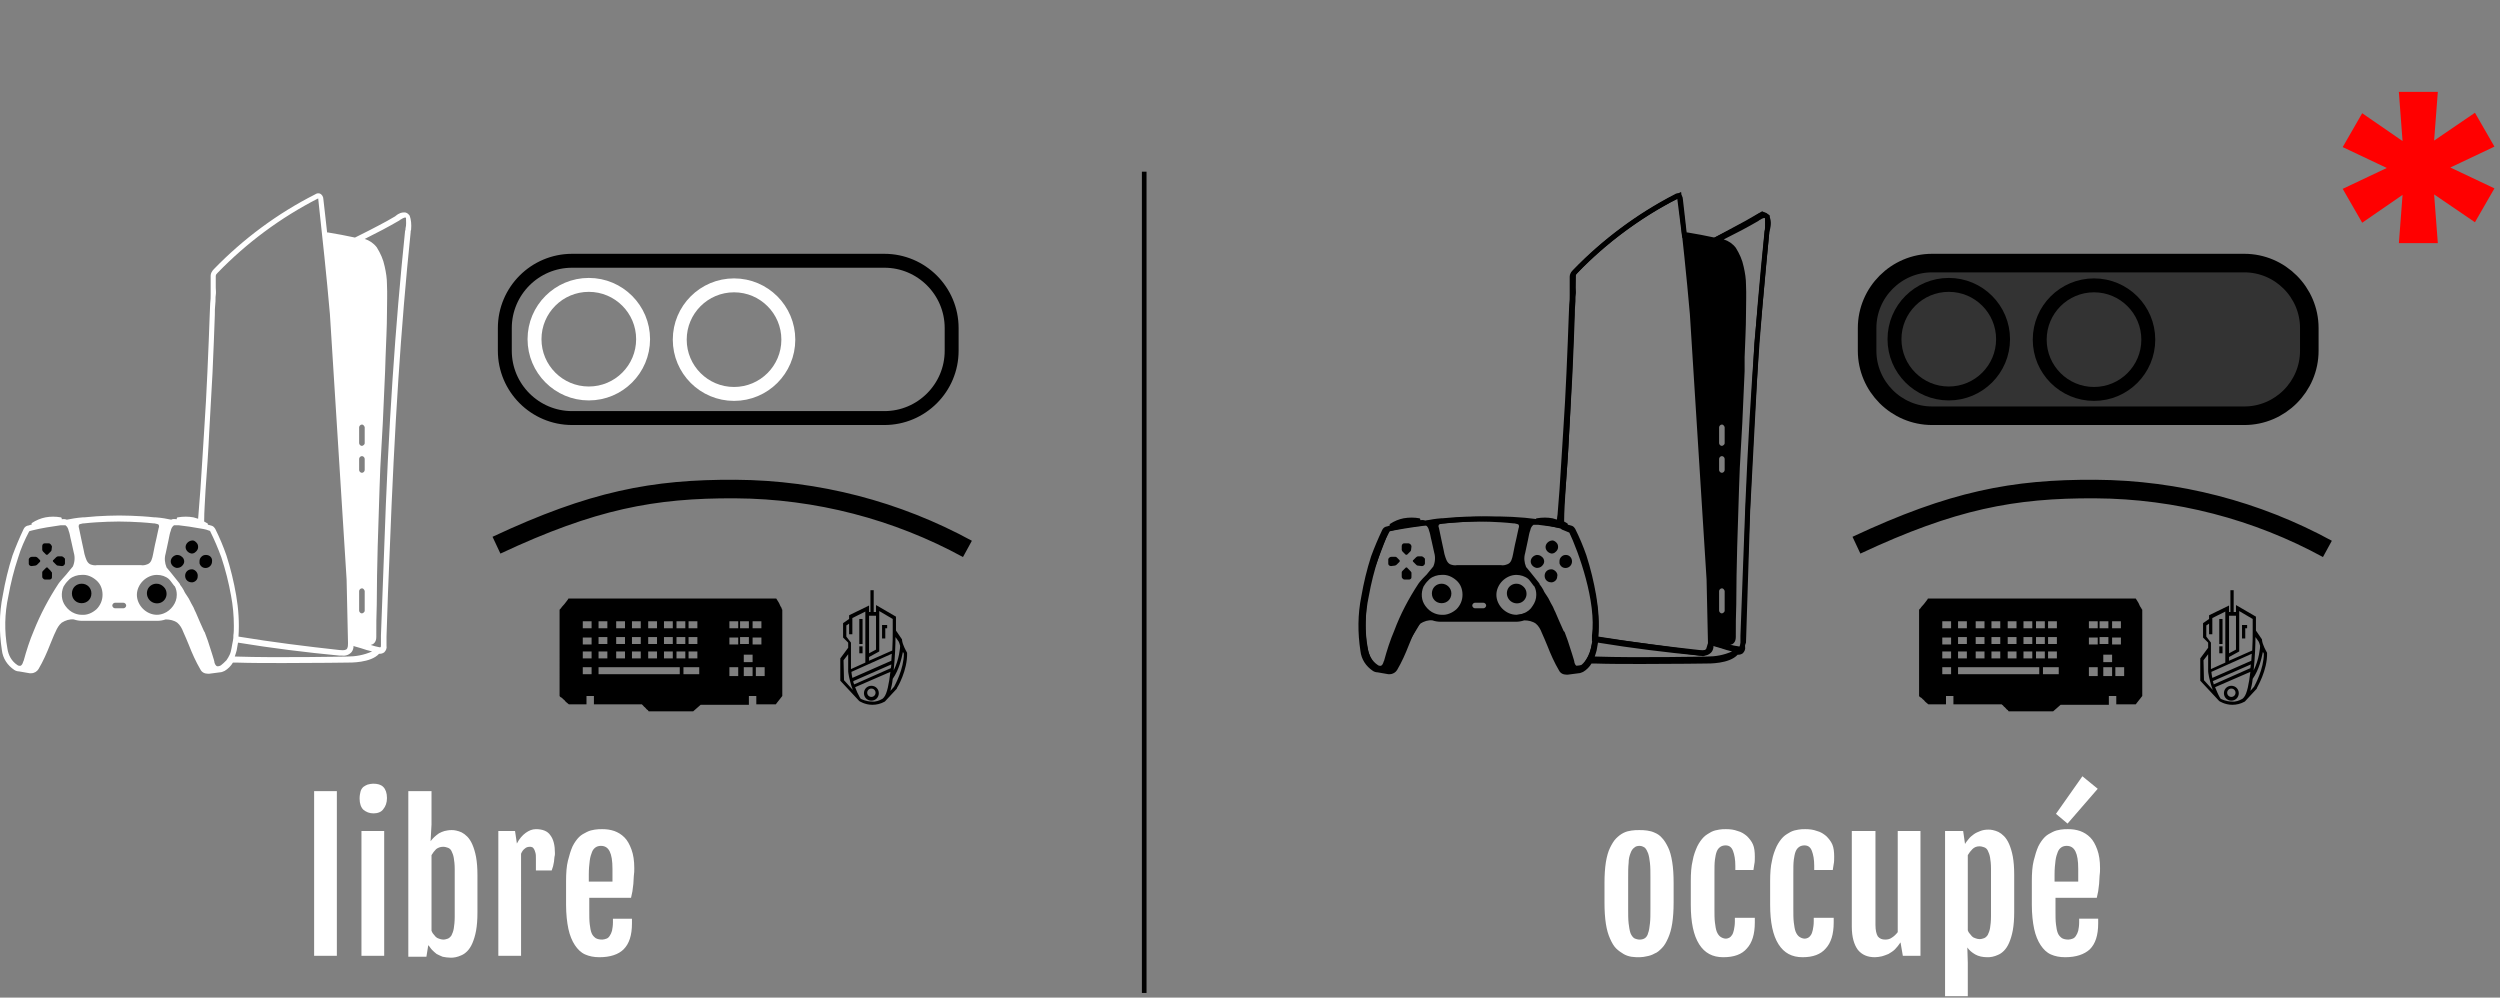 <?xml version="1.0" encoding="utf-8"?>
<!-- Generator: Adobe Illustrator 27.3.1, SVG Export Plug-In . SVG Version: 6.00 Build 0)  -->
<svg version="1.1" id="Layer_1" xmlns="http://www.w3.org/2000/svg" xmlns:xlink="http://www.w3.org/1999/xlink" x="0px" y="0px"
	 viewBox="0 0 538.8 215" style="enable-background:new 0 0 538.8 215;" xml:space="preserve">
<rect x="0" y="0" width="538.8" height="215" fill="#808080" stroke="none"/>
<style type="text/css">
	.st0{fill:#FF0000;}
	.st1{fill:#FFFFFF;}
	.st2{fill:none;stroke:#000000;stroke-width:4;}
	.st3{fill:#333333;stroke:#000000;stroke-width:4;}
	.st4{fill:none;stroke:#000000;stroke-width:3;}
	.st5{fill:none;}
	.st6{fill-rule:evenodd;clip-rule:evenodd;}
	.st7{fill:none;stroke:#000000;}
	.st8{fill:none;stroke:#FFFFFF;stroke-width:3;}
</style>
<path class="st0" d="M517,52.5l0.8-10.5l-8.7,6l-4.2-7.3l9.5-4.5l-9.5-4.5l4.2-7.3l8.7,6L517,19.8h8.4l-0.8,10.5l8.8-6l4.2,7.3
	l-9.5,4.5l9.5,4.5l-4.2,7.3l-8.8-6l0.8,10.5H517z"/>
<path class="st1" d="M353.4,206.3c-0.6,0-1.2,0-1.8-0.1c-0.6-0.1-1.2-0.3-1.7-0.6c-0.5-0.3-1.1-0.7-1.6-1.2
	c-0.5-0.5-0.9-1.2-1.3-2.1c-0.4-0.9-0.7-1.9-0.9-3.2c-0.2-1.3-0.3-2.8-0.3-4.6v-4.2c0-1.7,0.1-3.2,0.3-4.5c0.2-1.2,0.5-2.3,0.9-3.1
	c0.4-0.8,0.8-1.5,1.3-2c0.5-0.5,1-0.9,1.6-1.2c0.6-0.3,1.1-0.4,1.7-0.5c0.6-0.1,1.2-0.1,1.7-0.1c0.5,0,1.1,0,1.7,0.1
	s1.1,0.2,1.7,0.5c0.5,0.2,1.1,0.6,1.5,1.1c0.5,0.5,0.9,1.2,1.3,2c0.4,0.8,0.7,1.9,0.9,3.2c0.2,1.2,0.3,2.8,0.3,4.5v4.2
	c0,1.7-0.1,3.2-0.3,4.5c-0.2,1.3-0.5,2.3-0.9,3.2c-0.4,0.9-0.8,1.6-1.3,2.1c-0.5,0.5-1,1-1.6,1.2c-0.5,0.3-1.1,0.5-1.7,0.6
	C354.5,206.2,353.9,206.3,353.4,206.3z M353.4,202.5c0.4,0,0.8-0.1,1.1-0.3c0.3-0.2,0.6-0.6,0.7-1.1c0.2-0.5,0.3-1.2,0.4-2.1
	c0.1-0.9,0.1-1.9,0.1-3.2v-6.6c0-1.3,0-2.3-0.1-3.2c-0.1-0.9-0.2-1.5-0.4-2.1c-0.2-0.5-0.4-0.9-0.7-1.2c-0.3-0.2-0.7-0.4-1.1-0.4
	c-0.5,0-0.9,0.1-1.2,0.4c-0.3,0.2-0.6,0.6-0.8,1.2c-0.2,0.5-0.4,1.2-0.4,2.1c-0.1,0.9-0.1,1.9-0.1,3.2v6.6c0,1.3,0,2.3,0.1,3.2
	c0.1,0.8,0.2,1.5,0.4,2.1c0.2,0.5,0.5,0.9,0.8,1.1C352.6,202.4,353,202.5,353.4,202.5z M371.4,206.3c-2.3,0-4-0.9-5.2-2.8
	c-1.2-1.9-1.8-4.7-1.8-8.5v-5.1c0-1.7,0.1-3.2,0.4-4.4c0.2-1.2,0.6-2.2,1-3.1c0.4-0.8,0.9-1.5,1.4-2c0.5-0.5,1.1-0.8,1.6-1.1
	c0.6-0.3,1.1-0.4,1.7-0.5c0.5-0.1,1-0.1,1.5-0.1c0.9,0,1.7,0.1,2.5,0.4c0.8,0.2,1.4,0.6,2,1.1c0.5,0.5,1,1.1,1.3,1.8
	c0.3,0.7,0.4,1.6,0.4,2.6c0,0.6,0,1.2-0.1,1.6c-0.1,0.4-0.1,0.9-0.2,1.3h-3.9v-0.9c0-1.4-0.2-2.4-0.5-3.2c-0.3-0.8-0.8-1.2-1.6-1.2
	c-0.4,0-0.8,0.1-1.1,0.3c-0.3,0.2-0.6,0.5-0.8,1c-0.2,0.5-0.3,1.1-0.4,1.8c-0.1,0.8-0.1,1.7-0.1,2.9v7.6c0,1.2,0,2.2,0.1,3
	c0.1,0.8,0.2,1.5,0.4,2c0.2,0.5,0.5,0.9,0.8,1.1c0.3,0.2,0.7,0.4,1.2,0.4c0.2,0,0.5-0.1,0.7-0.2c0.2-0.1,0.4-0.3,0.6-0.6
	c0.2-0.3,0.3-0.7,0.4-1.1c0.1-0.5,0.2-1.1,0.2-1.8v-0.8h4.3v1c0,2.6-0.6,4.4-1.7,5.6C375.4,205.7,373.7,206.3,371.4,206.3z
	 M388.5,206.3c-2.3,0-4-0.9-5.2-2.8c-1.2-1.9-1.8-4.7-1.8-8.5v-5.1c0-1.7,0.1-3.2,0.4-4.4c0.2-1.2,0.6-2.2,1-3.1
	c0.4-0.8,0.9-1.5,1.4-2c0.5-0.5,1.1-0.8,1.6-1.1c0.6-0.3,1.1-0.4,1.7-0.5c0.5-0.1,1-0.1,1.5-0.1c0.9,0,1.7,0.1,2.5,0.4
	c0.8,0.2,1.4,0.6,2,1.1c0.5,0.5,1,1.1,1.3,1.8c0.3,0.7,0.4,1.6,0.4,2.6c0,0.6,0,1.2-0.1,1.6c-0.1,0.4-0.1,0.9-0.2,1.3H391v-0.9
	c0-1.4-0.2-2.4-0.5-3.2c-0.3-0.8-0.8-1.2-1.6-1.2c-0.4,0-0.8,0.1-1.1,0.3c-0.3,0.2-0.6,0.5-0.8,1c-0.2,0.5-0.3,1.1-0.4,1.8
	c-0.1,0.8-0.1,1.7-0.1,2.9v7.6c0,1.2,0,2.2,0.1,3c0.1,0.8,0.2,1.5,0.4,2c0.2,0.5,0.5,0.9,0.8,1.1c0.3,0.2,0.7,0.4,1.2,0.4
	c0.2,0,0.5-0.1,0.7-0.2c0.2-0.1,0.4-0.3,0.6-0.6c0.2-0.3,0.3-0.7,0.4-1.1c0.1-0.5,0.2-1.1,0.2-1.8v-0.8h4.3v1c0,2.6-0.6,4.4-1.7,5.6
	C392.4,205.7,390.7,206.3,388.5,206.3z M399.3,179.1h4.9v20.2c0,1.2,0.2,2,0.5,2.5c0.4,0.5,0.9,0.7,1.6,0.7c0.5,0,1-0.1,1.4-0.4
	c0.5-0.3,0.9-0.7,1.3-1.2v-21.8h4.9V206h-3.8l-0.5-2.9h0c-0.4,0.6-0.8,1.1-1.2,1.5c-0.4,0.4-0.9,0.7-1.4,1c-0.5,0.2-1,0.4-1.4,0.5
	c-0.5,0.1-1,0.2-1.5,0.2c-1.6,0-2.8-0.5-3.7-1.6c-0.8-1.1-1.3-2.7-1.3-5V179.1z M424.1,207.5v7.2h-4.9v-35.6h3.9l0.4,2.8
	c0.2-0.4,0.5-0.7,0.8-1.1c0.3-0.4,0.7-0.7,1.1-1c0.4-0.3,0.9-0.5,1.4-0.7c0.5-0.2,1.1-0.3,1.7-0.3c0.3,0,0.6,0,1,0.1
	c0.4,0.1,0.8,0.2,1.2,0.4c0.4,0.2,0.8,0.5,1.2,0.9c0.4,0.4,0.8,1,1.1,1.7c0.3,0.7,0.6,1.6,0.8,2.7c0.2,1.1,0.3,2.4,0.3,3.9v8.1
	c0,1.5-0.1,2.8-0.3,3.9c-0.2,1.1-0.5,2-0.8,2.7c-0.3,0.7-0.7,1.3-1.1,1.7c-0.4,0.4-0.8,0.7-1.3,0.9c-0.4,0.2-0.8,0.3-1.2,0.4
	c-0.4,0.1-0.8,0.1-1.1,0.1c-1,0-1.9-0.2-2.6-0.6c-0.7-0.4-1.3-0.9-1.7-1.5L424.1,207.5z M424.1,200.5c0.1,0.3,0.2,0.5,0.4,0.7
	c0.2,0.2,0.3,0.4,0.5,0.6c0.2,0.2,0.4,0.3,0.7,0.4c0.3,0.1,0.6,0.2,0.9,0.2c0.4,0,0.7-0.1,1-0.2c0.3-0.1,0.6-0.4,0.8-0.7
	c0.2-0.4,0.4-0.9,0.5-1.5c0.1-0.6,0.2-1.5,0.2-2.5v-10.3c0-1-0.1-1.8-0.2-2.4c-0.1-0.6-0.3-1.1-0.5-1.5c-0.2-0.4-0.5-0.6-0.8-0.7
	c-0.3-0.1-0.6-0.2-1-0.2c-0.6,0-1.1,0.2-1.5,0.6c-0.4,0.4-0.7,0.8-1,1.3V200.5z M445.1,206.3c-1.2,0-2.2-0.2-3.1-0.6
	c-0.9-0.4-1.6-1.1-2.2-2c-0.6-0.9-1.1-2.1-1.4-3.5c-0.3-1.4-0.5-3.2-0.5-5.2v-5.1c0-1.7,0.1-3.2,0.4-4.4c0.3-1.2,0.6-2.2,1-3.1
	c0.4-0.8,0.9-1.5,1.4-2c0.5-0.5,1.1-0.8,1.7-1.1c0.6-0.3,1.1-0.4,1.7-0.5c0.6-0.1,1.1-0.1,1.6-0.1c0.9,0,1.7,0.1,2.6,0.4
	c0.8,0.3,1.5,0.7,2.2,1.4c0.6,0.6,1.1,1.5,1.5,2.6c0.4,1.1,0.6,2.4,0.6,4c0,0.5,0,1.1-0.1,1.7c0,0.6-0.1,1.1-0.1,1.7
	c-0.1,0.5-0.1,1.1-0.2,1.6c-0.1,0.5-0.2,1-0.3,1.4h-8.9v2.7c0,1.2,0,2.2,0.1,3c0.1,0.8,0.2,1.4,0.4,1.9c0.2,0.5,0.5,0.8,0.9,1.1
	c0.4,0.2,0.8,0.3,1.4,0.3c0.3,0,0.6-0.1,0.9-0.2c0.3-0.1,0.5-0.3,0.7-0.6c0.2-0.3,0.4-0.7,0.5-1.1c0.1-0.5,0.2-1.1,0.2-1.8v-0.8h4.1
	v1c0,2.6-0.6,4.4-1.8,5.6C449.2,205.7,447.4,206.3,445.1,206.3z M447.9,190.2c0-0.1,0-0.3,0-0.6c0-0.2,0-0.5,0-0.8
	c0-0.3,0-0.5,0-0.8c0-0.3,0-0.5,0-0.7c0-1.8-0.2-3-0.6-3.8c-0.4-0.8-1-1.2-1.9-1.2c-0.4,0-0.8,0.1-1.1,0.3c-0.3,0.2-0.6,0.5-0.8,1
	c-0.2,0.5-0.4,1.1-0.5,1.9c-0.1,0.8-0.2,1.8-0.2,2.9v1.6H447.9z M443.1,175.4l5.7-8.1l3.3,2.7l-6.5,7.5L443.1,175.4z"/>
<path class="st1" d="M67.7,170.5h4.9V206h-4.9V170.5z M80.5,175.3c-0.9,0-1.6-0.3-2.2-0.8c-0.5-0.5-0.8-1.3-0.8-2.4
	c0-0.6,0.1-1.1,0.2-1.5c0.1-0.4,0.3-0.7,0.6-1c0.3-0.2,0.6-0.4,0.9-0.5c0.4-0.1,0.8-0.2,1.2-0.2c1,0,1.7,0.2,2.2,0.7
	c0.5,0.5,0.8,1.3,0.8,2.4c0,1-0.3,1.8-0.8,2.4C82.2,175,81.4,175.3,80.5,175.3z M77.9,179.1h4.9V206h-4.9V179.1z M88,170.5H93v7.2
	l-0.2,3.6l0,0c0.2-0.3,0.5-0.6,0.8-0.9c0.3-0.3,0.6-0.5,1-0.8c0.4-0.2,0.8-0.4,1.2-0.5c0.5-0.1,0.9-0.2,1.5-0.2c0.3,0,0.6,0,1,0.1
	c0.4,0.1,0.8,0.2,1.2,0.4c0.4,0.2,0.8,0.5,1.2,0.9c0.4,0.4,0.8,1,1.1,1.7c0.3,0.7,0.6,1.6,0.8,2.7c0.2,1.1,0.3,2.4,0.3,3.9v8.1
	c0,1.5-0.1,2.8-0.3,3.9c-0.2,1.1-0.5,2-0.8,2.7c-0.3,0.7-0.7,1.3-1.1,1.7c-0.4,0.4-0.8,0.7-1.3,0.9c-0.4,0.2-0.8,0.3-1.2,0.4
	c-0.4,0.1-0.8,0.1-1.1,0.1c-0.6,0-1.2-0.1-1.7-0.2c-0.5-0.2-0.9-0.4-1.3-0.6c-0.4-0.3-0.7-0.6-1-0.9c-0.3-0.3-0.5-0.7-0.8-1
	l-0.4,2.5H88V170.5z M93,200.6c0.1,0.2,0.2,0.5,0.4,0.7c0.2,0.2,0.3,0.4,0.5,0.6c0.2,0.2,0.4,0.3,0.7,0.4c0.3,0.1,0.6,0.2,0.9,0.2
	c0.4,0,0.7-0.1,1-0.2c0.3-0.1,0.6-0.4,0.8-0.7c0.2-0.4,0.4-0.9,0.5-1.5c0.1-0.6,0.2-1.5,0.2-2.5v-10.3c0-1-0.1-1.8-0.2-2.4
	c-0.1-0.6-0.3-1.1-0.5-1.5c-0.2-0.4-0.5-0.6-0.8-0.7c-0.3-0.1-0.6-0.2-1-0.2c-0.6,0-1.1,0.2-1.5,0.5c-0.4,0.4-0.7,0.8-1,1.3V200.6z
	 M107.4,179.1h3.6l0.4,2.7c0.5-1,1.2-1.8,1.9-2.3c0.7-0.5,1.4-0.8,2.2-0.8c1.4,0,2.5,0.4,3.1,1.3c0.7,0.9,1,2.2,1,3.9
	c0,0.2,0,0.5-0.1,0.8c0,0.3-0.1,0.6-0.1,1c-0.1,0.3-0.1,0.7-0.2,1c-0.1,0.3-0.2,0.6-0.3,0.9h-3.4v-2.5c0-0.5,0-1-0.1-1.3
	c-0.1-0.4-0.2-0.6-0.3-0.8c-0.1-0.2-0.3-0.4-0.4-0.4c-0.2-0.1-0.3-0.1-0.5-0.1c-0.4,0-0.8,0.1-1.1,0.4c-0.3,0.2-0.6,0.6-0.8,1.1V206
	h-4.9V179.1z M129.2,206.3c-1.2,0-2.2-0.2-3.1-0.6c-0.9-0.4-1.6-1.1-2.2-2c-0.6-0.9-1.1-2.1-1.4-3.5c-0.3-1.4-0.5-3.2-0.5-5.2v-5.1
	c0-1.7,0.1-3.2,0.4-4.4c0.3-1.2,0.6-2.2,1-3.1c0.4-0.8,0.9-1.5,1.4-2c0.5-0.5,1.1-0.8,1.7-1.1c0.6-0.3,1.1-0.4,1.7-0.5
	c0.6-0.1,1.1-0.1,1.6-0.1c0.9,0,1.7,0.1,2.6,0.4c0.8,0.3,1.5,0.7,2.2,1.4c0.6,0.6,1.1,1.5,1.5,2.6c0.4,1.1,0.6,2.4,0.6,4
	c0,0.5,0,1.1-0.1,1.7c0,0.6-0.1,1.1-0.1,1.7c-0.1,0.5-0.1,1.1-0.2,1.6c-0.1,0.5-0.2,1-0.3,1.4H127v2.7c0,1.2,0,2.2,0.1,3
	c0.1,0.8,0.2,1.4,0.4,1.9c0.2,0.5,0.5,0.8,0.9,1.1c0.4,0.2,0.8,0.3,1.4,0.3c0.3,0,0.6-0.1,0.9-0.2c0.3-0.1,0.5-0.3,0.7-0.6
	c0.2-0.3,0.4-0.7,0.5-1.1c0.1-0.5,0.2-1.1,0.2-1.8v-0.8h4.1v1c0,2.6-0.6,4.4-1.8,5.6C133.3,205.7,131.5,206.3,129.2,206.3z
	 M132,190.2c0-0.1,0-0.3,0-0.6c0-0.2,0-0.5,0-0.8c0-0.3,0-0.5,0-0.8c0-0.3,0-0.5,0-0.7c0-1.8-0.2-3-0.6-3.8c-0.4-0.8-1-1.2-1.9-1.2
	c-0.4,0-0.8,0.1-1.1,0.3c-0.3,0.2-0.6,0.5-0.8,1c-0.2,0.5-0.4,1.1-0.5,1.9c-0.1,0.8-0.2,1.8-0.2,2.9v1.6H132z"/>
<path class="st2" d="M400.1,117.5c20.7-9.7,33.8-12.2,51.5-12.1c17.6,0.1,34.8,4.6,50,12.9"/>
<path class="st3" d="M402.4,75.6v-4.9c0-7.7,6.3-14,14-14h67.3c7.7,0,14,6.3,14,14v4.9c0,7.7-6.3,14-14,14h-67.3
	C408.7,89.6,402.4,83.3,402.4,75.6z"/>
<circle class="st4" cx="420" cy="73.1" r="11.7"/>
<circle class="st4" cx="451.3" cy="73.2" r="11.7"/>
<rect x="431.4" y="118.9" transform="matrix(4.275959e-03 -1 1 4.275959e-03 296.305 577.23)" class="st5" width="13.1" height="41.9"/>
<path class="st6" d="M461.3,130.8c-0.2-0.3-0.3-0.7-0.5-1c-0.2-0.3-0.3-0.5-0.5-0.8h-44.8l-0.1,0.2l-0.3,0.4c-0.3,0.4-0.6,0.8-1,1.2
	c-0.1,0.2-0.3,0.4-0.5,0.6V150c0.1,0.2,0.3,0.3,0.5,0.4l0.3,0.3c0.1,0.1,0.3,0.2,0.4,0.4l0.2,0.2c0.2,0.2,0.4,0.3,0.6,0.5h3.4
	c0.1,0,0.2,0,0.4,0V150h1.6v1.8h10.4l0.1,0.1c0.2,0.1,0.3,0.3,0.4,0.4c0.2,0.1,0.4,0.4,0.6,0.6c0.2,0.1,0.3,0.2,0.4,0.4h9.6l1.6-1.4
	h10.1c0.1,0,0.2,0,0.3,0V150h1.6v1.8h4.2c0.1-0.1,0.2-0.3,0.3-0.4l1.1-1.4v-18.6l-0.1-0.1C461.5,131.1,461.4,130.9,461.3,130.8z
	 M420.5,145.3h-1.9v-1.5h1.9V145.3z M420.5,141.9h-1.9v-1.5h1.9V141.9z M420.5,138.9h-1.9v-1.5h1.9V138.9z M420.5,135.4h-1.9v-1.5
	h1.9V135.4z M441.4,133.9h1.9v1.5h-1.9V133.9z M441.4,137.3h1.9v1.5h-1.9V137.3z M441.4,140.4h1.9v1.5h-1.9V140.4z M438.8,133.9h1.9
	v1.5h-1.9V133.9z M438.8,137.3h1.9v1.5h-1.9V137.3z M438.8,140.4h1.9v1.5h-1.9V140.4z M436.1,133.9h1.9v1.5h-1.9V133.9z
	 M436.1,137.3h1.9v1.5h-1.9V137.3z M436.1,140.4h1.9v1.5h-1.9V140.4z M432.7,133.9h1.9v1.5h-1.9V133.9z M432.7,137.3h1.9v1.5h-1.9
	V137.3z M432.7,140.4h1.9v1.5h-1.9V140.4z M429.2,133.9h1.9v1.5h-1.9V133.9z M429.2,137.3h1.9v1.5h-1.9V137.3z M429.2,140.4h1.9v1.5
	h-1.9V140.4z M425.8,133.9h1.9v1.5h-1.9V133.9z M425.8,137.3h1.9v1.5h-1.9V137.3z M425.8,140.4h1.9v1.5h-1.9V140.4z M422,133.9h1.9
	v1.5H422V133.9z M422,137.3h1.9v1.5H422V137.3z M422,140.4h1.9v1.5H422V140.4z M439.5,145.3H422v-1.5h17.5V145.3z M443.7,145.3h-3.4
	v-1.5h3.4V145.3z M455.2,133.9h1.9v1.5h-1.9V133.9z M452.5,133.9h1.9v1.5h-1.9L452.5,133.9z M452.1,145.7h-1.9v-1.9h1.9V145.7z
	 M452.1,138.9h-1.9v-1.5h1.9V138.9z M452.1,135.4h-1.9v-1.5h1.9V135.4z M452.5,137.3h1.9v1.5h-1.9L452.5,137.3z M455.2,145.7h-1.9
	v-1.9h1.9V145.7z M455.2,142.7h-1.9v-1.6h1.9V142.7z M455.2,137.4h1.9v1.5h-1.9V137.4z M457.8,145.7h-1.9v-1.9h1.9L457.8,145.7z"/>
<path class="st5" d="M485,149.3l-1.2,1.4l-0.9,0.7l-2,0.3l-2.5-0.7l-1.9-2.1l-1.9-2.3l0-4.6l1.6-1.4l0-2l-1.1-1.4l0-2.7l1.4-0.5
	l0-1.1l3.6-1.8l0,1.2l2.1,0l0-1.2l3.5,2.1l0,3l0.7,0.5l0.9,1.8l1.1,2.5l-0.7,3.5l-0.9,2.7L485,149.3z"/>
<path d="M488.6,140.7L488.6,140.7l-0.1-0.2c0,0-0.9-1.5-1-2.6l0-0.1l-1.3-1.9l0-3l-4.3-2.5l0,1.5l-0.5,0l0-4.7l-0.7,0l0,4.7l-0.3,0
	l0-1.4l-4.3,2.1l0,0.8l-1.3,0.9l0,3.1l1.1,1.1l0,1.1l-1.7,2.3l0,4.8l4,4.3l0.1,0.1c0,0,1.2,0.8,2.8,0.8l0,0c0.9,0,1.8-0.2,2.7-0.7
	l0,0l2.6-2.8l0-0.1C486.4,148.2,488.7,144.5,488.6,140.7L488.6,140.7z M487.1,139.2c0,0.4-0.2,2.9-1.4,5.3c0.3-2.8,0.4-5.7,0.4-7.2
	l0.7,1C486.9,138.5,487,138.8,487.1,139.2L487.1,139.2z M485.3,140.9c0,0.5-0.1,1-0.1,1.5l-8.4,3.7c-0.1-0.6-0.2-1-0.2-1.3
	L485.3,140.9z M476.9,146.8l8.2-3.6c0,0.3-0.1,0.6-0.1,0.8l-7.9,3.5C477.1,147.3,477,147.1,476.9,146.8L476.9,146.8z M482.6,131.7
	l2.9,1.7l0,2.7c0,1,0,2.4-0.1,4.1l-5,2.2l0-0.8l2.2-1.2L482.6,131.7L482.6,131.7z M481.9,132.7l0,7.3l-1.5,0.8l0-8.1L481.9,132.7z
	 M475.5,137.2l0-2.4l0.6-0.4l0,2.3l0.7,0l0-3.5l2.8-1.4l0,11l-3.1,1.4l0-5.7L475.5,137.2z M474.9,142.3l1-1.3l0,3.7c0,0,0,0,0,0h0
	c0,0.1,0.2,1.9,1,4l-1.9-2.1L474.9,142.3L474.9,142.3z M481,151.2L481,151.2c-1.2,0-2.2-0.5-2.4-0.6l-0.2-0.3
	c-0.4-0.7-0.7-1.5-1-2.2l7.6-3.3c-0.3,2.5-0.7,4.7-1.4,5.5l-0.3,0.3C482.6,151,481.8,151.3,481,151.2L481,151.2z M485.8,148
	l-0.8,0.9c0.2-0.7,0.4-1.6,0.5-2.6c1.4-2,1.9-4.4,2.2-5.8c0.1,0.2,0.2,0.3,0.2,0.4C487.9,144.2,486,147.6,485.8,148L485.8,148z"/>
<path d="M478.3,133.4l0.7,0l0,5.4l-0.7,0L478.3,133.4z"/>
<path d="M478.3,139.3l0.7,0l0,1.5l-0.7,0L478.3,139.3z"/>
<path d="M480.9,147.8c-0.9,0-1.6,0.7-1.6,1.6s0.7,1.6,1.6,1.6c0.9,0,1.6-0.7,1.6-1.6C482.5,148.5,481.8,147.8,480.9,147.8z
	 M480.9,150.2c-0.5,0-0.9-0.4-0.9-0.9c0-0.5,0.4-0.9,0.9-0.9c0.5,0,0.9,0.4,0.9,0.9S481.4,150.2,480.9,150.2z"/>
<path d="M483.9,135.4l0.4,0l0-0.7l-1.1,0l0,2.9l0.7,0L483.9,135.4z"/>
<path class="st7" d="M339.1,59c8.2-8.9,18.6-15,22.8-16.9l1.1,8.7l5.9,1.3l7.6-4.1l3.3-1.9l1.1,0.6v2.4L378.6,74l-1.9,36l-0.9,28.4
	l-0.6,1.5l-3.5-0.6l-3-0.9l-0.6,1.9l-1.1,0.6l-23.4-3.2v-0.7c1-7.4-2.9-18.2-5-22.6l-1.7-0.7l-0.9-1.5
	C337.3,108.6,338.6,75.2,339.1,59z"/>
<path class="st7" d="M310.7,133.2l8.4-0.6l6.9,0.6l5.2-0.9l6.3,10.2l0.4,1.7l3.5-0.4c5.8-7.3,0.6-22.8-2.8-29.7
	c-11.7-4.2-31.4-1.7-39.7,0l-4.1,10.8c-2.8,16.2,0.9,19.6,3.2,19.3l2.6-1.7l5.9-9.8L310.7,133.2z"/>
<path d="M381.3,46.5c-0.2-0.3-0.5-0.6-0.9-0.7c-0.8-0.1-1.5,0.2-2.1,0.7l-0.1,0.1c-1.2,0.7-2.4,1.4-3.6,2c-1.3,0.7-2.7,1.4-4.1,2.1
	l-1,0.5c-1.9-0.4-3.9-0.8-5.8-1.1h-0.2c-0.3-2.4-0.5-4.8-0.8-7.1v0c0-0.6-0.3-1.1-0.8-1.3c-0.4-0.1-0.7,0-1,0.2
	c-8.1,4.2-15.5,9.7-21.9,16.3c-0.4,0.4-0.7,0.9-0.7,1.4v2.6v1.5c0,0.5,0,1.2-0.1,1.9c0,0.8-0.1,1.6-0.1,2.4
	c-0.1,3.6-0.3,7.4-0.5,12.4c-0.2,4.2-0.4,8.4-0.7,12.6c-0.3,4.2-0.5,8.5-0.8,12.6c-0.2,2.1-0.3,4.2-0.5,6.4c-0.3-0.1-0.7-0.2-1-0.3
	c-1.1-0.2-2.2-0.2-3.4,0c-0.1,0-0.2,0.1-0.2,0.2v0.2c-0.8-0.1-1,0-1.2,0.1c-0.9-0.2-2-0.4-3.4-0.5h-0.3c-3.6-0.4-7.5-0.4-7.6-0.4
	s-3.9,0-7.6,0.4h-0.3c-1.3,0.1-2.4,0.3-3.4,0.5c-0.1,0-0.3-0.2-1.1-0.1v-0.2c0-0.1-0.1-0.2-0.2-0.2c-1.1-0.2-2.2-0.2-3.4,0
	c-1,0.2-2,0.6-2.9,1.2c-0.1,0.1-0.1,0.1-0.1,0.2v0.2h-0.1c-0.3,0.1-0.5,0.2-0.7,0.2l0,0c-0.3,0.1-0.6,0.3-0.8,0.7
	c-0.9,1.9-1.7,3.8-2.4,5.7c-0.9,2.8-1.6,5.7-2.1,8.6c-0.8,3.9-0.8,7.9-0.2,11.8c0.2,1.8,1.2,3.3,2.7,4.3c0.3,0.2,0.7,0.3,1,0.3
	l2.3,0.4h0.3c0.7,0,1.3-0.4,1.6-0.9c1-1.7,1.8-3.5,2.5-5.3c0.4-0.9,0.7-1.8,1.2-2.8v0c0.3-0.7,0.7-1.4,1.3-1.9
	c0.8-0.5,1.7-0.8,2.6-0.7c0.6,0.2,1.2,0.3,1.8,0.3h16.2c0.6,0,1.2-0.1,1.8-0.3c0.9,0,1.8,0.2,2.5,0.7c0.6,0.5,1,1.2,1.3,2
	c0.4,0.9,0.8,1.8,1.2,2.8h0c0.7,1.8,1.5,3.6,2.5,5.3c0.3,0.6,0.9,0.9,1.6,0.9c0.1,0,0.2,0,0.3,0l2.3-0.3l0,0c0.4,0,0.7-0.2,1-0.3
	c0.7-0.4,1.4-1.1,1.8-1.8h0.8c2.9,0.1,6.6,0.1,10.1,0.1c7.1,0,13.7-0.1,13.8-0.1c0.5,0,5,0.1,6.8-1.9h0.2l0,0c0.3,0,0.6-0.1,0.9-0.3
	c0.4-0.4,0.6-0.9,0.5-1.4v-2c0.2-6.2,0.4-12.4,0.7-18.7c1-26.4,2.4-48.1,4.5-68.4c0-0.2,0-0.4,0.1-0.6l0,0
	C381.8,48.3,381.7,47.4,381.3,46.5z M370.5,92.1c0-0.3,0.3-0.6,0.6-0.6c0.2,0,0.3,0.1,0.4,0.2c0.1,0.1,0.2,0.3,0.2,0.4v3.4
	c0,0.2-0.1,0.3-0.2,0.4c-0.1,0.1-0.3,0.2-0.4,0.2c-0.3,0-0.6-0.3-0.6-0.6V92.1z M370.5,98.9c0-0.3,0.3-0.6,0.6-0.6
	c0.3,0,0.6,0.3,0.6,0.6v2.4c0,0.3-0.3,0.6-0.6,0.6c-0.3,0-0.6-0.3-0.6-0.6V98.9z M370.5,127.4L370.5,127.4c0-0.3,0.3-0.6,0.6-0.6
	c0.2,0,0.3,0.1,0.4,0.2c0.1,0.1,0.2,0.3,0.2,0.4v4.2c0,0.2-0.1,0.3-0.2,0.4c-0.1,0.1-0.3,0.2-0.4,0.2c-0.3,0-0.6-0.3-0.6-0.6V127.4z
	 M337.4,105.6c0.3-4.1,0.6-8.3,0.8-12.6c0.2-4.3,0.5-8.4,0.7-12.6c0.2-5,0.4-8.9,0.5-12.5c0-0.8,0-1.6,0.1-2.4
	c0.1-0.8,0-1.3,0.1-1.9c0.1-0.6,0-1.1,0-1.6v-2.5l0,0c0-0.3,0.2-0.5,0.4-0.7c6.3-6.5,13.6-11.9,21.6-16h0.1c0,0.1,0,0.1,0,0.2
	c0.9,8.3,1.8,16.6,2.5,24.7l3.6,57.2c0.1,4.4,0.2,9,0.3,13.6v0.2l0,0c0,0.4,0,0.7-0.2,1.1c-0.2,0.3-0.7,0.4-1.5,0.3h-0.1
	c-7.3-0.8-14.5-1.7-21.8-2.9c0.2-3,0-6-0.5-8.9c-0.5-2.9-1.2-5.8-2.1-8.6c-0.7-2-1.5-3.9-2.4-5.7c-0.2-0.3-0.4-0.6-0.8-0.7l-0.7-0.2
	h-0.1V113c0-0.1-0.1-0.2-0.1-0.2c-0.1-0.1-0.4-0.2-0.7-0.4C337.1,110.1,337.3,107.9,337.4,105.6L337.4,105.6z M310.1,113.1
	c0.1-0.1,0.3-0.2,0.9-0.3h0.2c3.6-0.4,7.4-0.4,7.5-0.4c0.1,0,3.9,0,7.5,0.4h0.2c0.6,0.1,0.8,0.2,0.9,0.3c0.1,0.2,0.1,0.5,0,0.7
	l-0.2,0.9l-0.3,1.4l-0.3,1.3c-0.1,0.7-0.3,1.3-0.4,2c-0.2,1-0.4,1.9-1.2,2.2v0c-0.5,0.2-1,0.3-1.4,0.2h-9.5c-0.5,0.1-1,0-1.5-0.2
	c-0.7-0.4-0.9-1.2-1.2-2.2c-0.1-0.7-0.3-1.3-0.4-1.9l-0.3-1.4c-0.2-0.8-0.3-1.6-0.5-2.4l0,0C310,113.6,310,113.3,310.1,113.1
	L310.1,113.1z M306,125.4l-0.3,0.4v0c-2.1,3.2-3.9,6.6-5.2,10.1c-0.9,2.1-1.6,4.3-2.2,6.5l-0.1,0.2c-0.1,0.4-0.3,0.8-0.6,0.9v0
	c-0.1,0-0.2,0-0.2,0c-0.2,0-0.4-0.1-0.5-0.2c-1.2-0.8-1.9-2.1-2.1-3.5c-0.7-3.8-0.6-7.6,0.2-11.3c0.5-2.8,1.2-5.6,2.1-8.3
	c0.6-2,1.4-3.8,2.4-5.7c0.2-0.1,0.4-0.1,0.7-0.2c2-0.5,4-0.8,6.1-1.1h0.4c0.2,0,0.3,0,0.5,0h0.1c0.4,0.3,0.6,0.7,0.7,1.2
	c0.2,0.5,0.3,1.1,0.4,1.6l0.1,0.4l0.6,2.7v0c0.3,1,0.2,2.1-0.2,3c-0.3,0.4-0.7,0.8-1,1.2l-0.4,0.5
	C306.8,124.5,306.4,124.9,306,125.4z M310.7,132.5c-0.5,0-1-0.1-1.5-0.3c-0.8-0.3-1.5-0.9-2-1.6c-0.9-1.2-1-2.8-0.4-4.2l0.2-0.3
	c0.3-0.5,0.7-0.9,1.1-1.3c0.7-0.6,1.7-0.9,2.6-0.9c1.2-0.1,2.3,0.4,3.2,1.2c0.9,0.8,1.3,1.9,1.3,3.1c0,1.2-0.5,2.3-1.3,3.1
	C313,132.1,311.8,132.6,310.7,132.5z M319.7,131.1l-1.8,0c-0.3,0-0.6-0.3-0.6-0.6s0.3-0.6,0.6-0.6h1.8c0.3,0,0.6,0.3,0.6,0.6
	S320,131.1,319.7,131.1L319.7,131.1z M328.3,132.2L328.3,132.2c-0.5,0.2-1,0.3-1.5,0.3c-1.1,0-2.2-0.5-3-1.3c-0.8-0.8-1.3-1.9-1.3-3
	c0-1.1,0.5-2.2,1.3-3c0.8-0.8,1.9-1.3,3-1.3c0.9,0,1.9,0.3,2.6,0.9c0.4,0.4,0.7,0.9,1.1,1.4l0.2,0.2v0c0.3,0.6,0.4,1.2,0.4,1.8
	c0,0.9-0.3,1.7-0.8,2.4C329.9,131.3,329.2,131.9,328.3,132.2L328.3,132.2z M340.7,143.4L340.7,143.4c-0.2,0.1-0.4,0.2-0.6,0.2h-0.2
	c-0.3-0.1-0.5-0.5-0.6-0.9v-0.1l-0.1-0.4c-0.1-0.4-0.3-0.9-0.4-1.3c-0.3-0.9-0.6-1.9-0.9-2.8c-0.2-0.6-0.5-1.3-0.7-1.9L337,136
	c-0.6-1.3-1.2-2.7-1.8-4.1l-0.2-0.4l-0.3-0.7c-0.2-0.3-0.3-0.6-0.5-0.9l-0.2-0.4c-0.2-0.4-0.4-0.8-0.7-1.2c-0.2-0.3-0.5-0.7-0.7-1.2
	c-0.2-0.4-0.5-0.8-0.8-1.2v-0.1l-0.3-0.4c-0.4-0.5-0.8-1-1.2-1.5l-0.4-0.5c-0.3-0.4-0.6-0.7-1-1.2c-0.4-1-0.5-2-0.2-3
	c0.2-0.9,0.4-1.9,0.6-2.8l0.1-0.5c0.1-0.5,0.2-1.1,0.4-1.6c0.1-0.5,0.3-0.9,0.7-1.2h1c1.7,0.2,3.1,0.4,4.1,0.6l1.2,0.2
	c0.3,0.1,0.6,0.1,0.8,0.2l0.6,0.2h0c0,0,0.1,0,0.1,0.1c0.9,1.8,1.7,3.7,2.4,5.6c0.9,2.7,1.6,5.5,2.1,8.3c0.4,2.1,0.6,4.3,0.6,6.5
	c0,0.7,0,1.4-0.1,2c0,0.4,0,0.8-0.1,1.2c-0.1,0.4-0.2,1.1-0.3,1.6l0,0c-0.1,0.5-0.2,1-0.4,1.4c-0.2,0.4-0.4,0.8-0.7,1.2
	C341.4,142.8,341.1,143.1,340.7,143.4L340.7,143.4z M367.9,141.5c-0.2,0-15.2,0.3-23.9,0h-0.3l0,0c0.1-0.4,0.3-0.8,0.4-1.3
	c0.1-0.5,0.2-1.1,0.3-1.7c7.3,1.2,14.6,2.1,21.9,2.8c0.2,0,0.4,0,0.6,0c0.7,0.1,1.5-0.2,2-0.8c0.3-0.4,0.4-0.9,0.4-1.3l0.2,0.1
	l1.4,0.4c0.8,0.3,1.6,0.5,2.4,0.7C371.5,141.2,369.7,141.5,367.9,141.5L367.9,141.5z M380.4,49.2c0,0.2,0,0.4-0.1,0.6
	c-2.1,20.3-3.6,42.1-4.5,68.5c-0.2,6.2-0.5,12.4-0.7,18.7v2l0,0c0,0.2,0,0.4-0.1,0.5h-0.2c-0.6-0.1-1.3-0.3-1.9-0.5
	c0.5-0.1,1.2-0.5,1.2-1.7c0-2.4,0-4.7,0.1-7c0-4.1,0.1-8.3,0.2-12.5c0.1-4.1,0.3-8.4,0.4-12.6c0.1-2.9,0.2-5.8,0.4-8.7l0.3-5.3
	c0.2-3.7,0.3-7.5,0.5-11.2L376,77c0.1-3.1,0.3-6.3,0.3-9.5c0-2,0.1-4.1,0-6.1c0-1.3-0.2-2.6-0.5-3.9c-0.3-1.5-0.9-2.8-1.7-4.1
	c-0.7-0.9-1.6-1.5-2.6-1.8c1.3-0.7,2.6-1.3,3.9-2c1.3-0.7,2.4-1.3,3.6-2l0.1-0.1c0.3-0.2,1-0.6,1.2-0.5c0,0,0.1,0,0.1,0.1h0
	C380.6,47.7,380.6,48.5,380.4,49.2L380.4,49.2z"/>
<path d="M312.8,127.9c0,1.2-0.9,2.1-2.1,2.1c-1.2,0-2.1-0.9-2.1-2.1s0.9-2.1,2.1-2.1C311.8,125.8,312.8,126.7,312.8,127.9z"/>
<path d="M303.6,117.1h-0.1c-0.3,0-0.5,0-0.8,0h-0.1c-0.3,0-0.5,0.3-0.5,0.6v0.8c0,0.1,0.1,0.3,0.2,0.4l0.6,0.6l0,0
	c0.1,0.1,0.3,0.1,0.4,0l0.6-0.6l0,0c0.1-0.1,0.2-0.2,0.2-0.3l0.1-0.8C304.2,117.5,304,117.2,303.6,117.1L303.6,117.1z"/>
<path d="M303.9,123l-0.6-0.6h0c0-0.1-0.1-0.1-0.2-0.1c-0.1,0-0.1,0-0.2,0.1l-0.6,0.6c-0.1,0.1-0.2,0.2-0.2,0.4v0.8
	c0,0.2,0,0.3,0.2,0.5c0.1,0.1,0.2,0.2,0.4,0.2h0.1c0.3,0,0.5,0,0.8,0h0.1c0.2,0,0.3-0.1,0.4-0.2c0.1-0.1,0.1-0.3,0.1-0.5v-0.8
	C304.1,123.2,304,123.1,303.9,123z"/>
<path d="M306.8,120.1c-0.1-0.1-0.3-0.2-0.4-0.2h-0.8h0c-0.1,0-0.3,0.1-0.4,0.2l-0.6,0.6h0c-0.1,0-0.1,0.1-0.1,0.2
	c0,0.1,0,0.1,0.1,0.2l0.6,0.6l0,0c0.1,0.1,0.2,0.2,0.4,0.2l0.8,0.1h0c0.2,0,0.3,0,0.5-0.2c0.1-0.1,0.2-0.2,0.2-0.4v-0.1
	c0-0.3,0-0.5,0-0.8v-0.1C307,120.3,306.9,120.2,306.8,120.1z"/>
<path d="M301.1,120.2c-0.1-0.1-0.2-0.2-0.4-0.2h-0.8h0c-0.3,0-0.6,0.2-0.7,0.5v0.1c0,0.3,0,0.5,0,0.8v0.1c0,0.3,0.3,0.5,0.6,0.5
	l0.8-0.1c0.1,0,0.3-0.1,0.4-0.2l0.6-0.6v0c0.1-0.1,0.1-0.3,0-0.4L301.1,120.2z"/>
<path d="M326.8,125.8c-0.8,0-1.6,0.5-1.9,1.3c-0.3,0.8-0.1,1.7,0.5,2.3c0.6,0.6,1.5,0.8,2.3,0.5c0.8-0.3,1.3-1.1,1.3-1.9
	c0-0.6-0.2-1.1-0.6-1.5C327.9,126,327.4,125.8,326.8,125.8z"/>
<path d="M334.4,116.5c-0.7,0.1-1.3,0.7-1.3,1.4s0.6,1.3,1.3,1.4c0.3,0,0.6-0.1,0.8-0.3c0.4-0.3,0.6-0.7,0.6-1.1c0-0.4-0.1-0.7-0.4-1
	C335.1,116.6,334.7,116.4,334.4,116.5z"/>
<path d="M334.8,122.8c-0.2-0.1-0.3-0.1-0.5-0.1c-0.8,0-1.4,0.6-1.4,1.4c0,0.8,0.6,1.4,1.4,1.4h0.2c0.6-0.1,1.1-0.6,1.1-1.2
	C335.8,123.7,335.4,123.1,334.8,122.8L334.8,122.8z"/>
<path d="M337.5,119.6c-0.4,0-0.7,0.1-1,0.4c-0.3,0.3-0.4,0.6-0.4,1c0,0.1,0,0.2,0,0.4c0.2,0.7,0.8,1.1,1.5,1
	c0.7-0.1,1.2-0.7,1.2-1.4C338.8,120.2,338.2,119.6,337.5,119.6z"/>
<path d="M331.2,119.6c-0.7,0.1-1.3,0.7-1.3,1.4s0.6,1.3,1.3,1.4c0.4,0,0.8-0.1,1.1-0.4c0.3-0.3,0.5-0.6,0.5-1c0-0.4-0.2-0.8-0.5-1
	C332,119.7,331.6,119.6,331.2,119.6z"/>
<path class="st2" d="M107,117.5c20.7-9.7,33.8-12.2,51.5-12.1c17.6,0.1,34.8,4.6,50,12.9"/>
<path class="st4" d="M108.8,75.6v-4.9c0-8,6.5-14.5,14.5-14.5h67.3c8,0,14.5,6.5,14.5,14.5v4.9c0,8-6.5,14.5-14.5,14.5h-67.3
	C115.3,90.1,108.8,83.6,108.8,75.6z"/>
<circle class="st8" cx="126.9" cy="73.1" r="11.7"/>
<circle class="st8" cx="158.2" cy="73.2" r="11.7"/>
<path class="st6" d="M168.3,130.8c-0.2-0.3-0.3-0.7-0.5-1s-0.3-0.5-0.5-0.8h-44.8l-0.1,0.2l-0.3,0.4c-0.3,0.4-0.6,0.8-1,1.2
	c-0.1,0.2-0.3,0.4-0.5,0.6V150c0.1,0.2,0.3,0.3,0.5,0.4l0.3,0.3c0.1,0.1,0.3,0.2,0.4,0.4l0.2,0.2c0.2,0.2,0.4,0.3,0.6,0.5h3.4
	c0.1,0,0.2,0,0.4,0V150h1.6v1.8h10.4l0,0.1c0.2,0.1,0.3,0.3,0.4,0.4c0.2,0.1,0.4,0.4,0.6,0.6c0.2,0.1,0.3,0.2,0.4,0.4h9.6l1.6-1.4
	h10.1c0.1,0,0.2,0,0.3,0V150h1.6v1.8h4.2c0.1-0.1,0.2-0.3,0.3-0.4l1.1-1.4v-18.6l-0.1-0.1C168.5,131.1,168.4,130.9,168.3,130.8z
	 M127.5,145.3h-1.9v-1.5h1.9V145.3z M127.5,141.9h-1.9v-1.5h1.9V141.9z M127.5,138.9h-1.9v-1.5h1.9V138.9z M127.5,135.4h-1.9v-1.5
	h1.9V135.4z M148.4,133.9h1.9v1.5h-1.9V133.9z M148.4,137.3h1.9v1.5h-1.9V137.3z M148.4,140.4h1.9v1.5h-1.9V140.4z M145.8,133.9h1.9
	v1.5h-1.9V133.9z M145.8,137.3h1.9v1.5h-1.9V137.3z M145.8,140.4h1.9v1.5h-1.9V140.4z M143.1,133.9h1.9v1.5h-1.9V133.9z
	 M143.1,137.3h1.9v1.5h-1.9V137.3z M143.1,140.4h1.9v1.5h-1.9V140.4z M139.7,133.9h1.9v1.5h-1.9V133.9z M139.7,137.3h1.9v1.5h-1.9
	V137.3z M139.7,140.4h1.9v1.5h-1.9V140.4z M136.2,133.9h1.9v1.5h-1.9V133.9z M136.2,137.3h1.9v1.5h-1.9V137.3z M136.2,140.4h1.9v1.5
	h-1.9V140.4z M132.8,133.9h1.9v1.5h-1.9V133.9z M132.8,137.3h1.9v1.5h-1.9V137.3z M132.8,140.4h1.9v1.5h-1.9V140.4z M129,133.9h1.9
	v1.5H129V133.9z M129,137.3h1.9v1.5H129V137.3z M129,140.4h1.9v1.5H129V140.4z M146.5,145.3H129v-1.5h17.5V145.3z M150.7,145.3h-3.4
	v-1.5h3.4V145.3z M162.2,133.9h1.9v1.5h-1.9V133.9z M159.5,133.9h1.9v1.5h-1.9L159.5,133.9z M159.1,145.7h-1.9v-1.9h1.9V145.7z
	 M159.1,138.9h-1.9v-1.5h1.9V138.9z M159.1,135.4h-1.9v-1.5h1.9V135.4z M159.5,137.3h1.9v1.5h-1.9L159.5,137.3z M162.2,145.7h-1.9
	v-1.9h1.9V145.7z M162.2,142.7h-1.9v-1.6h1.9V142.7z M162.2,137.4h1.9v1.5h-1.9V137.4z M164.8,145.7h-1.9v-1.9h1.9L164.8,145.7z"/>
<path d="M195.5,140.7L195.5,140.7l-0.1-0.2c0,0-0.9-1.5-1-2.6l0-0.1l-1.3-1.9l0-3l-4.3-2.5l0,1.5l-0.5,0l0-4.7l-0.7,0l0,4.7l-0.3,0
	l0-1.4l-4.3,2.1l0,0.8l-1.3,0.9l0,3.1l1.1,1.1l0,1.1l-1.7,2.3l0,4.8l4,4.3l0.1,0.1c0,0,1.2,0.8,2.8,0.8l0,0c0.9,0,1.8-0.2,2.7-0.7
	l0,0l2.6-2.8l0-0.1C193.4,148.2,195.6,144.5,195.5,140.7L195.5,140.7z M194,139.2c0,0.4-0.2,2.9-1.4,5.3c0.3-2.8,0.4-5.7,0.4-7.2
	l0.7,1C193.8,138.5,193.9,138.8,194,139.2L194,139.2z M192.2,140.9c0,0.5-0.1,1-0.1,1.5l-8.4,3.7c-0.1-0.6-0.2-1-0.2-1.3
	L192.2,140.9z M183.9,146.8l8.2-3.6c0,0.3-0.1,0.6-0.1,0.8l-7.9,3.5C184,147.3,183.9,147.1,183.9,146.8L183.9,146.8z M189.5,131.7
	l2.9,1.7l0,2.7c0,1,0,2.4-0.1,4.1l-5,2.2l0-0.8l2.2-1.2L189.5,131.7L189.5,131.7z M188.8,132.7l0,7.3l-1.5,0.8l0-8.1L188.8,132.7z
	 M182.4,137.2l0-2.4l0.6-0.4l0,2.3l0.7,0l0-3.5l2.8-1.4l0,11l-3.1,1.4l0-5.7L182.4,137.2z M181.8,142.3l1-1.3l0,3.7c0,0,0,0,0,0h0
	c0,0.1,0.2,1.9,1,4l-1.9-2.1L181.8,142.3L181.8,142.3z M187.9,151.2C187.9,151.2,187.9,151.2,187.9,151.2c-1.2,0-2.2-0.5-2.4-0.6
	l-0.2-0.3c-0.4-0.7-0.7-1.4-1-2.2l7.6-3.3c-0.3,2.5-0.7,4.7-1.4,5.5l-0.3,0.3C189.5,151,188.7,151.3,187.9,151.2L187.9,151.2z
	 M192.7,148l-0.8,0.9c0.2-0.7,0.4-1.6,0.5-2.6c1.4-2,1.9-4.4,2.2-5.8c0.1,0.2,0.2,0.3,0.2,0.4C194.8,144.2,192.9,147.6,192.7,148
	L192.7,148z"/>
<path d="M185.2,133.4l0.7,0l0,5.4l-0.7,0L185.2,133.4z"/>
<path d="M185.2,139.3l0.7,0l0,1.5l-0.7,0L185.2,139.3z"/>
<path d="M187.8,147.8c-0.9,0-1.6,0.7-1.6,1.6c0,0.9,0.7,1.6,1.6,1.6c0.9,0,1.6-0.7,1.6-1.6C189.4,148.5,188.7,147.8,187.8,147.8z
	 M187.8,150.2c-0.5,0-0.9-0.4-0.9-0.9c0-0.5,0.4-0.9,0.9-0.9c0.5,0,0.9,0.4,0.9,0.9C188.7,149.8,188.3,150.2,187.8,150.2z"/>
<path d="M190.8,135.4l0.4,0l0-0.7l-1.1,0l0,2.9l0.7,0L190.8,135.4z"/>
<path class="st1" d="M88.3,46.5c-0.2-0.3-0.5-0.6-0.9-0.7c-0.8-0.1-1.5,0.2-2.1,0.7l-0.1,0.1c-1.2,0.7-2.4,1.4-3.6,2
	c-1.3,0.7-2.7,1.4-4.1,2.1l-1,0.5c-1.9-0.4-3.9-0.8-5.8-1.1h-0.2c-0.3-2.4-0.5-4.8-0.8-7.1v0c0-0.6-0.3-1.1-0.8-1.3
	c-0.4-0.1-0.7,0-1,0.2C59.8,46,52.4,51.5,46.1,58c-0.4,0.4-0.7,0.9-0.7,1.4v2.6v1.5c0,0.5,0,1.2-0.1,1.9c0,0.8-0.1,1.6-0.1,2.4
	c-0.1,3.6-0.3,7.4-0.5,12.4c-0.2,4.2-0.4,8.4-0.7,12.6c-0.3,4.2-0.5,8.5-0.8,12.6c-0.2,2.1-0.3,4.2-0.5,6.4c-0.3-0.1-0.7-0.2-1-0.3
	c-1.1-0.2-2.2-0.2-3.4,0c-0.1,0-0.2,0.1-0.2,0.2v0.2c-0.8-0.1-1,0-1.2,0.1c-0.9-0.2-2-0.4-3.3-0.5h-0.3c-3.6-0.4-7.5-0.4-7.6-0.4
	c-0.1,0-3.9,0-7.6,0.4h-0.3c-1.3,0.1-2.4,0.3-3.4,0.5c-0.1,0-0.3-0.2-1.1-0.1v-0.2c0-0.1-0.1-0.2-0.2-0.2c-1.1-0.2-2.2-0.2-3.3,0
	c-1,0.2-2,0.6-2.9,1.2c-0.1,0.1-0.1,0.1-0.1,0.2v0.2H6.6c-0.3,0.1-0.5,0.2-0.7,0.2l0,0c-0.3,0.1-0.6,0.3-0.8,0.7
	c-0.9,1.9-1.7,3.8-2.4,5.7c-0.9,2.8-1.6,5.7-2.1,8.6c-0.8,3.9-0.8,7.9-0.2,11.8c0.2,1.8,1.2,3.3,2.7,4.3c0.3,0.2,0.7,0.3,1,0.3
	l2.3,0.4h0.3c0.7,0,1.3-0.4,1.6-0.9c1-1.7,1.8-3.5,2.5-5.3c0.4-0.9,0.7-1.8,1.2-2.8v0c0.3-0.7,0.7-1.4,1.3-1.9
	c0.8-0.5,1.7-0.8,2.6-0.7c0.6,0.2,1.2,0.3,1.8,0.3h16.2c0.6,0,1.2-0.1,1.8-0.3c0.9,0,1.8,0.2,2.5,0.7c0.6,0.5,1,1.2,1.3,2
	c0.4,0.9,0.8,1.8,1.2,2.8h0c0.7,1.8,1.5,3.6,2.5,5.3c0.3,0.6,0.9,0.9,1.6,0.9c0.1,0,0.2,0,0.3,0l2.3-0.3l0,0c0.4,0,0.7-0.2,1-0.3
	c0.7-0.4,1.4-1.1,1.8-1.8h0.8c2.9,0.1,6.6,0.1,10.1,0.1c7.1,0,13.7-0.1,13.8-0.1c0.5,0,5,0.1,6.8-1.9h0.2h0c0.3,0,0.6-0.1,0.9-0.3
	c0.4-0.4,0.6-0.9,0.5-1.4v-2c0.2-6.2,0.4-12.4,0.7-18.7c1-26.4,2.4-48.1,4.5-68.4c0-0.2,0-0.4,0.1-0.6v0
	C88.7,48.3,88.6,47.4,88.3,46.5L88.3,46.5z M77.4,92.1c0-0.3,0.3-0.6,0.6-0.6c0.2,0,0.3,0.1,0.4,0.2c0.1,0.1,0.2,0.3,0.2,0.4v3.4
	c0,0.2-0.1,0.3-0.2,0.4c-0.1,0.1-0.3,0.2-0.4,0.2c-0.3,0-0.6-0.3-0.6-0.6V92.1z M77.4,98.9c0-0.3,0.3-0.6,0.6-0.6
	c0.3,0,0.6,0.3,0.6,0.6v2.4c0,0.3-0.3,0.6-0.6,0.6c-0.3,0-0.6-0.3-0.6-0.6V98.9z M77.4,127.4L77.4,127.4c0-0.3,0.3-0.6,0.6-0.6
	c0.2,0,0.3,0.1,0.4,0.2c0.1,0.1,0.2,0.3,0.2,0.4v4.2c0,0.2-0.1,0.3-0.2,0.4c-0.1,0.1-0.3,0.2-0.4,0.2c-0.3,0-0.6-0.3-0.6-0.6V127.4z
	 M44.3,105.6c0.3-4.1,0.6-8.3,0.8-12.6c0.2-4.3,0.5-8.4,0.7-12.6c0.2-5,0.4-8.9,0.5-12.5c0-0.8,0-1.6,0.1-2.4c0.1-0.8,0-1.3,0.1-1.9
	c0.1-0.6,0-1.1,0-1.6v-2.5l0,0c0-0.3,0.2-0.5,0.4-0.7c6.3-6.5,13.6-11.9,21.6-16h0.1c0,0.1,0,0.1,0,0.2c0.9,8.3,1.8,16.6,2.5,24.7
	l3.6,57.2c0.1,4.4,0.2,9,0.3,13.6v0.2l0,0c0,0.4,0,0.7-0.2,1.1c-0.2,0.3-0.7,0.4-1.5,0.3h-0.1c-7.3-0.8-14.5-1.7-21.8-2.9
	c0.2-3,0-6-0.5-8.9c-0.5-2.9-1.2-5.8-2.1-8.6c-0.7-2-1.5-3.9-2.4-5.7c-0.2-0.3-0.4-0.6-0.8-0.7l-0.7-0.2h-0.1V113
	c0-0.1,0-0.2-0.1-0.2c-0.1-0.1-0.4-0.2-0.7-0.4C44,110.1,44.2,107.9,44.3,105.6L44.3,105.6z M17,113.1c0.1-0.1,0.3-0.2,0.9-0.3h0.2
	c3.6-0.4,7.4-0.4,7.5-0.4c0.1,0,3.9,0,7.5,0.4h0.2c0.6,0.1,0.8,0.2,0.9,0.3c0.1,0.2,0.1,0.5,0,0.7l-0.2,0.9l-0.3,1.4l-0.3,1.3
	c-0.1,0.7-0.3,1.3-0.4,2c-0.2,1-0.4,1.9-1.2,2.2v0c-0.5,0.2-1,0.3-1.4,0.2h-9.5c-0.5,0.1-1,0-1.5-0.2c-0.7-0.4-0.9-1.2-1.2-2.2
	c-0.1-0.7-0.3-1.3-0.4-1.9l-0.3-1.4c-0.2-0.8-0.3-1.6-0.5-2.4l0,0C16.9,113.6,17,113.3,17,113.1L17,113.1z M12.9,125.4l-0.3,0.4v0
	c-2.1,3.2-3.9,6.6-5.3,10.1c-0.9,2.1-1.6,4.3-2.2,6.5l-0.1,0.2c-0.1,0.4-0.3,0.8-0.6,0.9v0c-0.1,0-0.2,0-0.2,0
	c-0.2,0-0.4-0.1-0.5-0.2c-1.2-0.8-1.9-2.1-2.1-3.5c-0.7-3.8-0.6-7.6,0.2-11.3c0.5-2.8,1.2-5.6,2.1-8.3c0.6-2,1.4-3.8,2.4-5.7
	c0.2-0.1,0.4-0.1,0.7-0.2c2-0.5,4-0.8,6.1-1.1h0.4c0.2,0,0.3,0,0.5,0h0.1c0.4,0.3,0.6,0.7,0.7,1.2c0.2,0.5,0.3,1.1,0.4,1.6l0.1,0.4
	l0.6,2.7v0c0.3,1,0.2,2.1-0.2,3c-0.3,0.4-0.7,0.8-1,1.2l-0.4,0.5C13.7,124.5,13.3,124.9,12.9,125.4z M17.6,132.5
	c-0.5,0-1-0.1-1.5-0.3c-0.8-0.3-1.5-0.9-2-1.6c-0.9-1.2-1-2.8-0.4-4.2l0.2-0.3c0.3-0.5,0.7-0.9,1.1-1.3c0.7-0.6,1.7-0.9,2.6-0.9
	c1.2-0.1,2.3,0.4,3.2,1.2c0.9,0.8,1.3,1.9,1.3,3.1c0,1.2-0.5,2.3-1.3,3.1C19.9,132.1,18.8,132.6,17.6,132.5z M26.6,131.1l-1.8,0
	c-0.3,0-0.6-0.3-0.6-0.6s0.3-0.6,0.6-0.6h1.8c0.3,0,0.6,0.3,0.6,0.6S26.9,131.1,26.6,131.1L26.6,131.1z M35.3,132.2L35.3,132.2
	c-0.5,0.2-1,0.3-1.5,0.3c-1.1,0-2.2-0.5-3-1.3c-0.8-0.8-1.3-1.9-1.3-3c0-1.1,0.5-2.2,1.3-3c0.8-0.8,1.9-1.3,3-1.3
	c1,0,1.9,0.3,2.6,0.9c0.4,0.4,0.7,0.9,1.1,1.4l0.2,0.2v0c0.3,0.6,0.4,1.2,0.4,1.8c0,0.9-0.3,1.7-0.8,2.4
	C36.8,131.3,36.1,131.9,35.3,132.2L35.3,132.2z M47.6,143.4L47.6,143.4c-0.2,0.1-0.4,0.2-0.6,0.2h-0.2c-0.3-0.1-0.5-0.5-0.6-0.9
	v-0.1l-0.1-0.4c-0.1-0.4-0.3-0.9-0.4-1.3c-0.3-0.9-0.6-1.9-0.9-2.8c-0.2-0.6-0.5-1.3-0.7-1.9l-0.1-0.1c-0.6-1.3-1.2-2.7-1.8-4.1
	l-0.2-0.4l-0.3-0.7c-0.2-0.3-0.3-0.6-0.5-0.9l-0.2-0.4c-0.2-0.4-0.4-0.8-0.7-1.2c-0.2-0.3-0.5-0.7-0.7-1.2c-0.2-0.4-0.5-0.8-0.8-1.2
	v-0.1l-0.3-0.4c-0.4-0.5-0.8-1-1.2-1.5l-0.4-0.5c-0.3-0.4-0.6-0.7-1-1.2c-0.4-1-0.5-2-0.2-3c0.2-0.9,0.4-1.9,0.6-2.8l0.1-0.5
	c0.1-0.5,0.2-1.1,0.4-1.6c0.1-0.5,0.3-0.9,0.7-1.2h1c1.7,0.2,3.1,0.4,4.1,0.6l1.2,0.2c0.3,0.1,0.6,0.1,0.8,0.2l0.6,0.2h0
	c0,0,0.1,0,0.1,0.1c0.9,1.8,1.7,3.7,2.4,5.6c0.9,2.7,1.6,5.5,2.1,8.3c0.4,2.1,0.6,4.3,0.6,6.5c0,0.7,0,1.4-0.1,2
	c0,0.4,0,0.8-0.1,1.2c-0.1,0.4-0.2,1.1-0.3,1.6l0,0c-0.1,0.5-0.2,1-0.4,1.4c-0.2,0.4-0.4,0.8-0.7,1.2
	C48.3,142.8,48,143.1,47.6,143.4L47.6,143.4z M74.8,141.5c-0.2,0-15.2,0.3-23.9,0h-0.3l0,0c0.1-0.4,0.3-0.8,0.4-1.3
	c0.1-0.5,0.2-1.1,0.3-1.7c7.3,1.2,14.6,2.1,21.9,2.8c0.2,0,0.4,0,0.6,0c0.7,0.1,1.5-0.2,2-0.8c0.3-0.4,0.4-0.9,0.4-1.3l0.2,0.1
	l1.4,0.4c0.8,0.3,1.6,0.5,2.4,0.7C78.4,141.2,76.6,141.5,74.8,141.5L74.8,141.5z M87.4,49.2c0,0.2,0,0.4-0.1,0.6
	c-2.1,20.3-3.6,42.1-4.5,68.5c-0.2,6.2-0.5,12.4-0.7,18.7v2v0c0,0.2,0,0.4-0.1,0.5h-0.2c-0.6-0.1-1.3-0.3-1.9-0.5
	c0.5-0.1,1.2-0.5,1.2-1.7c0-2.4,0-4.7,0.1-7c0-4.1,0.1-8.3,0.2-12.5c0.1-4.1,0.3-8.4,0.4-12.6c0.1-2.9,0.2-5.8,0.4-8.7l0.3-5.3
	c0.2-3.7,0.3-7.5,0.5-11.2l0.1-3.1c0.1-3.1,0.3-6.3,0.3-9.5c0-2,0.1-4.1,0-6.1c0-1.3-0.2-2.6-0.5-3.9c-0.3-1.5-0.9-2.8-1.7-4.1
	c-0.7-0.9-1.6-1.5-2.6-1.8c1.3-0.7,2.6-1.3,3.9-2c1.3-0.7,2.4-1.3,3.6-2l0.1-0.1c0.3-0.2,1-0.6,1.2-0.5c0,0,0.1,0,0.1,0.1l0,0
	C87.5,47.7,87.6,48.5,87.4,49.2L87.4,49.2z"/>
<path d="M19.7,127.9c0,1.2-0.9,2.1-2.1,2.1c-1.2,0-2.1-0.9-2.1-2.1s0.9-2.1,2.1-2.1C18.8,125.8,19.7,126.7,19.7,127.9z"/>
<path d="M10.6,117.1h-0.1c-0.3,0-0.5,0-0.8,0H9.6c-0.3,0-0.5,0.3-0.5,0.6v0.8c0,0.1,0.1,0.3,0.2,0.4l0.6,0.6l0,0
	c0.1,0.1,0.3,0.1,0.4,0l0.6-0.6l0,0c0.1-0.1,0.2-0.2,0.2-0.3l0.1-0.8C11.1,117.5,10.9,117.2,10.6,117.1L10.6,117.1z"/>
<path d="M10.9,123l-0.6-0.6h0c0-0.1-0.1-0.1-0.2-0.1c-0.1,0-0.1,0-0.2,0.1L9.3,123c-0.1,0.1-0.2,0.2-0.2,0.4v0.8
	c0,0.2,0,0.3,0.2,0.5c0.1,0.1,0.2,0.2,0.4,0.2h0.1c0.3,0,0.5,0,0.8,0h0.1c0.2,0,0.3-0.1,0.4-0.2c0.1-0.1,0.1-0.3,0.1-0.5v-0.8
	C11,123.2,11,123.1,10.9,123z"/>
<path d="M13.7,120.1c-0.1-0.1-0.3-0.2-0.4-0.2h-0.8h0c-0.1,0-0.3,0.1-0.4,0.2l-0.6,0.6h0c-0.1,0-0.1,0.1-0.1,0.2
	c0,0.1,0,0.1,0.1,0.2l0.6,0.6h0c0.1,0.1,0.2,0.2,0.4,0.2l0.8,0.1h0c0.2,0,0.3,0,0.5-0.2c0.1-0.1,0.2-0.2,0.2-0.4v-0.1
	c0-0.3,0-0.5,0-0.8v-0.1C13.9,120.3,13.8,120.2,13.7,120.1z"/>
<path d="M8.1,120.2C8,120.1,7.8,120,7.7,120H6.9h0c-0.3,0-0.6,0.2-0.7,0.5v0.1c0,0.3,0,0.5,0,0.8v0.1c0,0.3,0.3,0.5,0.6,0.5l0.8-0.1
	c0.1,0,0.3-0.1,0.4-0.2l0.6-0.6v0c0.1-0.1,0.1-0.3,0-0.4L8.1,120.2z"/>
<path d="M33.7,125.8c-0.8,0-1.6,0.5-1.9,1.3c-0.3,0.8-0.1,1.7,0.5,2.3c0.6,0.6,1.5,0.8,2.3,0.5c0.8-0.3,1.3-1.1,1.3-1.9
	c0-0.6-0.2-1.1-0.6-1.5C34.8,126,34.3,125.8,33.7,125.8z"/>
<path d="M41.3,116.5c-0.7,0.1-1.3,0.7-1.3,1.4s0.6,1.3,1.3,1.4c0.3,0,0.6-0.1,0.8-0.3c0.4-0.3,0.6-0.7,0.6-1.1c0-0.4-0.1-0.7-0.4-1
	C42,116.6,41.7,116.4,41.3,116.5z"/>
<path d="M41.8,122.8c-0.2-0.1-0.3-0.1-0.5-0.1c-0.8,0-1.4,0.6-1.4,1.4c0,0.8,0.6,1.4,1.4,1.4h0.2c0.6-0.1,1.1-0.6,1.1-1.2
	C42.7,123.7,42.4,123.1,41.8,122.8L41.8,122.8z"/>
<path d="M44.4,119.6c-0.4,0-0.7,0.1-1,0.4c-0.3,0.3-0.4,0.6-0.4,1c0,0.1,0,0.2,0,0.4c0.2,0.7,0.8,1.1,1.5,1c0.7-0.1,1.2-0.7,1.2-1.4
	C45.8,120.2,45.2,119.6,44.4,119.6z"/>
<path d="M38.1,119.6c-0.7,0.1-1.3,0.7-1.3,1.4s0.6,1.3,1.3,1.4c0.4,0,0.8-0.1,1.1-0.4c0.3-0.3,0.5-0.6,0.5-1c0-0.4-0.2-0.8-0.5-1
	C38.9,119.7,38.5,119.6,38.1,119.6z"/>
<line class="st7" x1="246.6" y1="37" x2="246.6" y2="214"/>
</svg>
